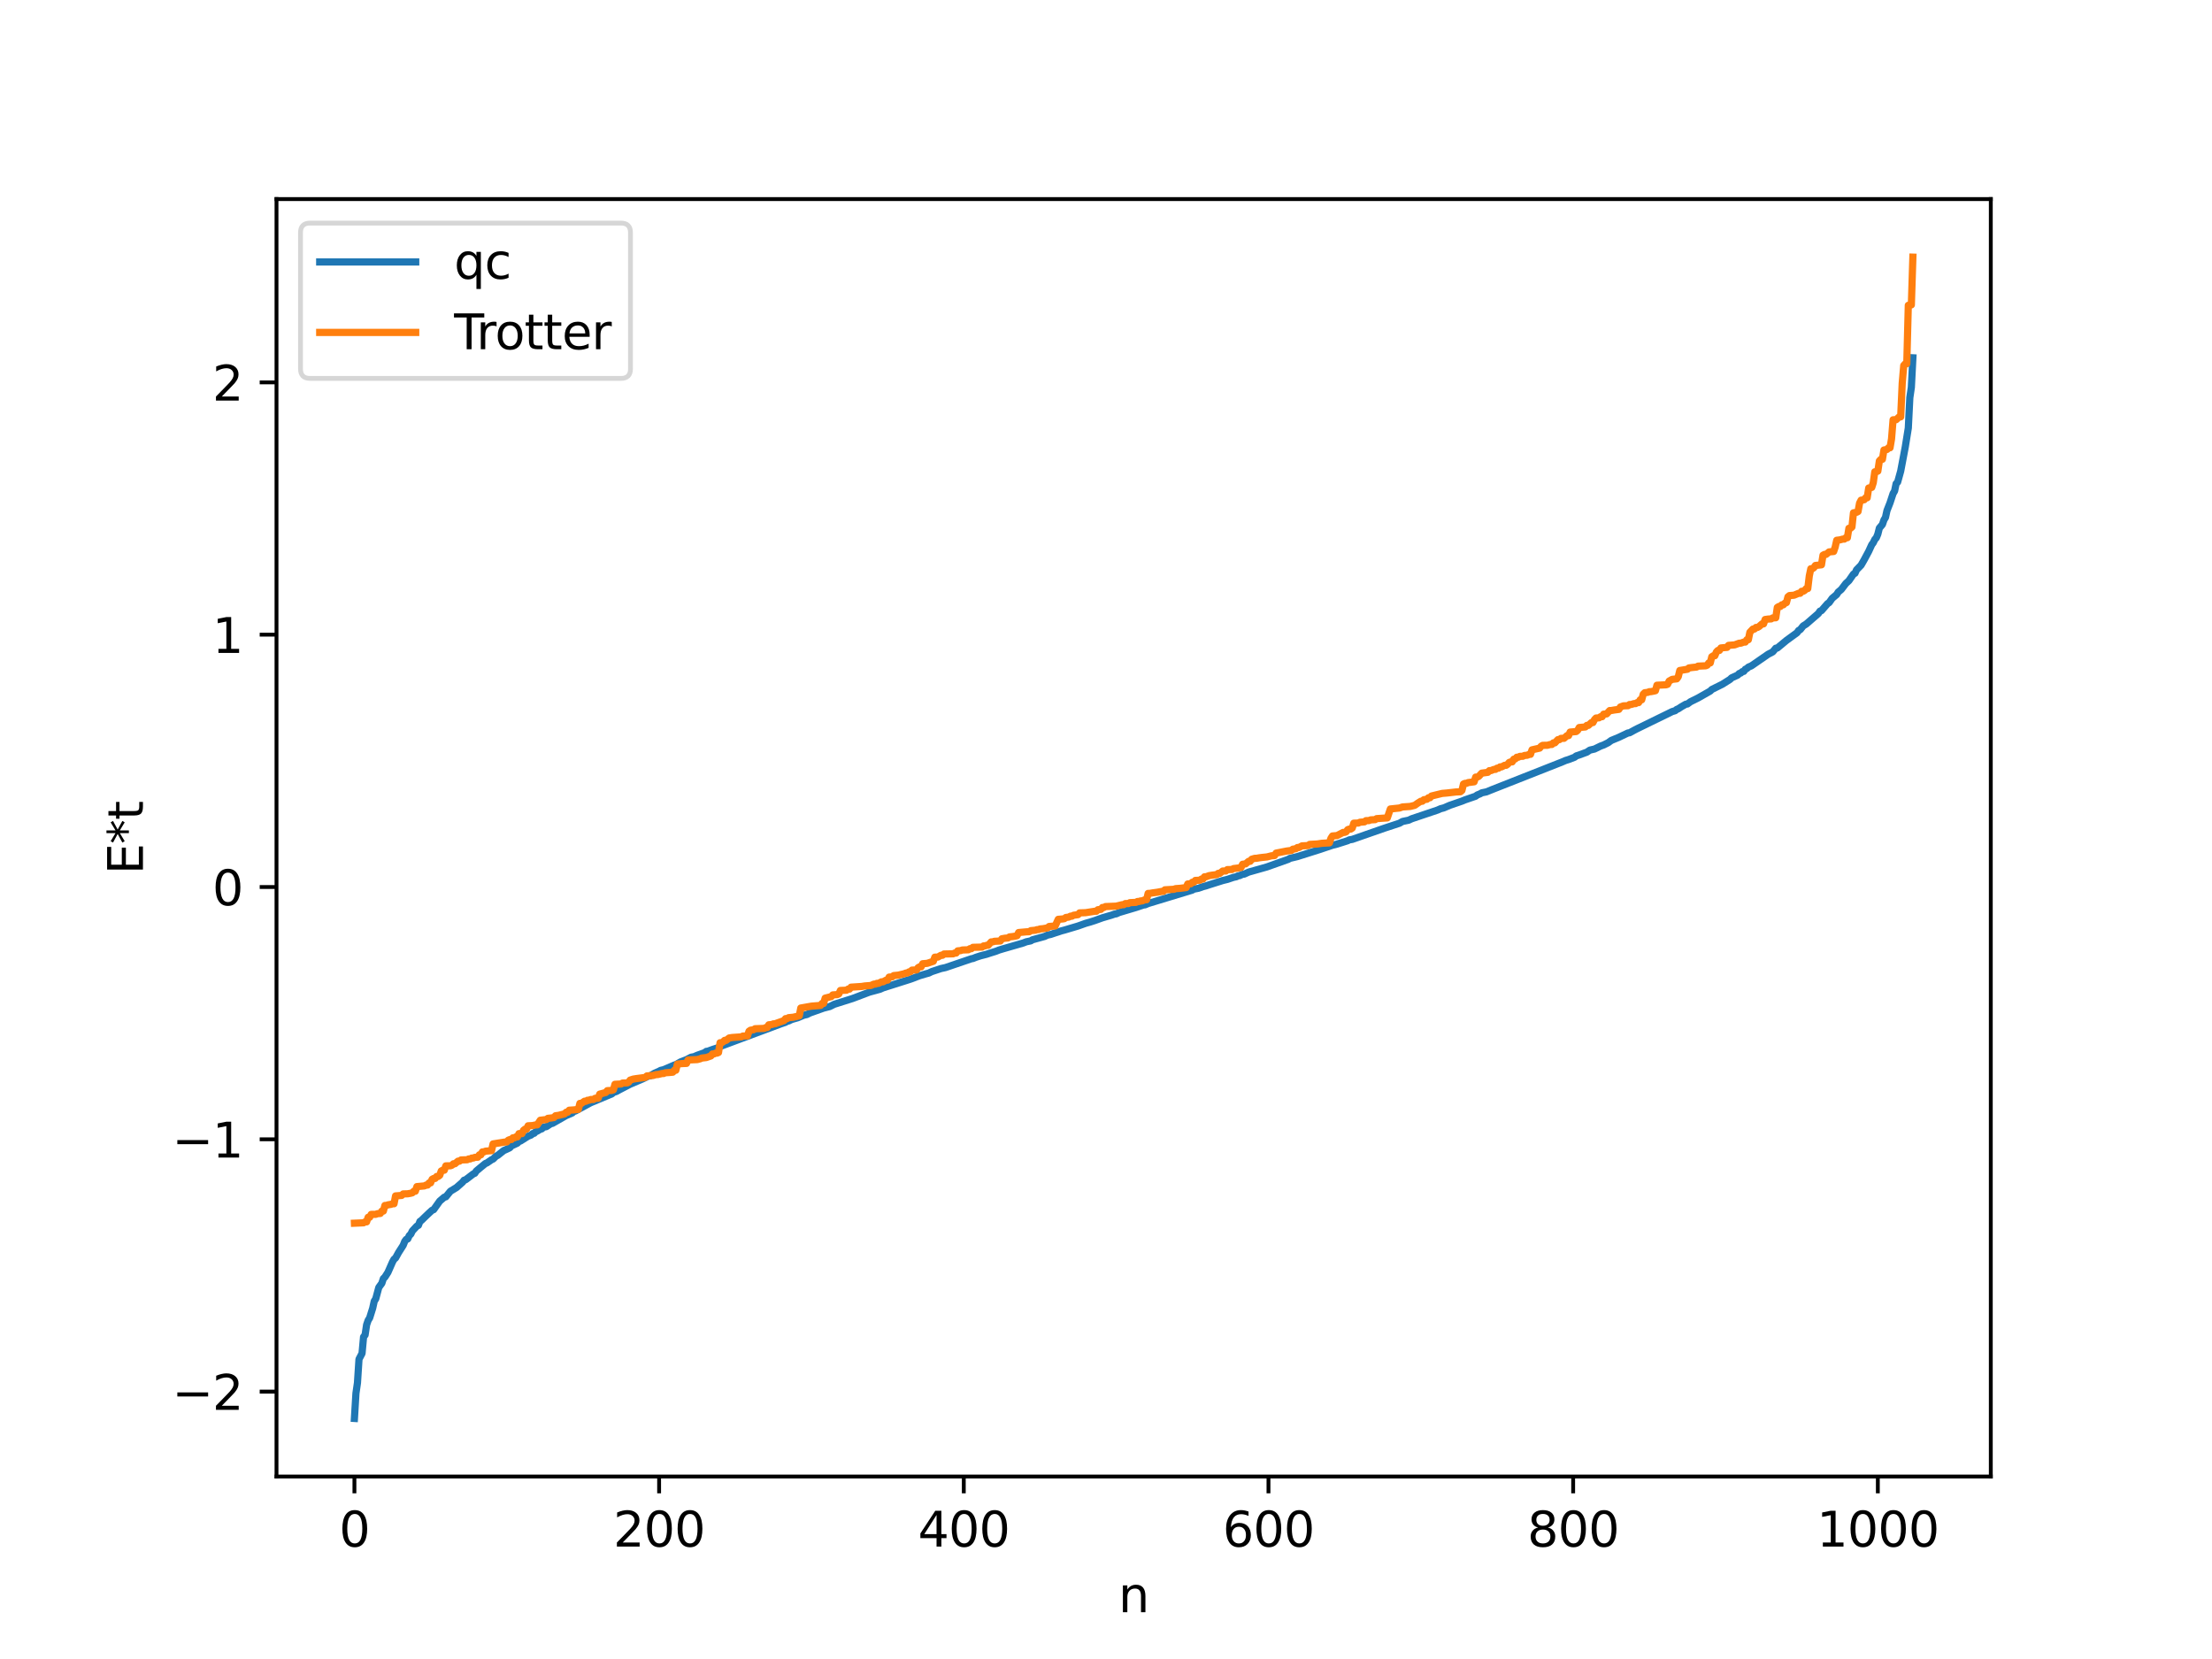 <?xml version="1.0" encoding="utf-8" standalone="no"?>
<!DOCTYPE svg PUBLIC "-//W3C//DTD SVG 1.1//EN"
  "http://www.w3.org/Graphics/SVG/1.1/DTD/svg11.dtd">
<svg xmlns:xlink="http://www.w3.org/1999/xlink" width="460.8pt" height="345.6pt" viewBox="0 0 460.8 345.6" xmlns="http://www.w3.org/2000/svg" version="1.1">
 <defs>
  <style type="text/css">*{stroke-linejoin: round; stroke-linecap: butt}</style>
 </defs>
 <g id="figure_1">
  <g id="patch_1">
   <path d="M 0 345.6 
L 460.8 345.6 
L 460.8 0 
L 0 0 
z
" style="fill: #ffffff"/>
  </g>
  <g id="axes_1">
   <g id="patch_2">
    <path d="M 57.6 307.584 
L 414.72 307.584 
L 414.72 41.472 
L 57.6 41.472 
z
" style="fill: #ffffff"/>
   </g>
   <g id="matplotlib.axis_1">
    <g id="xtick_1">
     <g id="line2d_1">
      <defs>
       <path id="m94df7c351d" d="M 0 0 
L 0 3.5 
" style="stroke: #000000; stroke-width: 0.8"/>
      </defs>
      <g>
       <use xlink:href="#m94df7c351d" x="73.833" y="307.584" style="stroke: #000000; stroke-width: 0.8"/>
      </g>
     </g>
     <g id="text_1">
      <!-- 0 -->
      <g transform="translate(70.651 322.182) scale(0.1 -0.1)">
       <defs>
        <path id="DejaVuSans-30" d="M 2034 4250 
Q 1547 4250 1301 3770 
Q 1056 3291 1056 2328 
Q 1056 1369 1301 889 
Q 1547 409 2034 409 
Q 2525 409 2770 889 
Q 3016 1369 3016 2328 
Q 3016 3291 2770 3770 
Q 2525 4250 2034 4250 
z
M 2034 4750 
Q 2819 4750 3233 4129 
Q 3647 3509 3647 2328 
Q 3647 1150 3233 529 
Q 2819 -91 2034 -91 
Q 1250 -91 836 529 
Q 422 1150 422 2328 
Q 422 3509 836 4129 
Q 1250 4750 2034 4750 
z
" transform="scale(0.016)"/>
       </defs>
       <use xlink:href="#DejaVuSans-30"/>
      </g>
     </g>
    </g>
    <g id="xtick_2">
     <g id="line2d_2">
      <g>
       <use xlink:href="#m94df7c351d" x="137.304" y="307.584" style="stroke: #000000; stroke-width: 0.8"/>
      </g>
     </g>
     <g id="text_2">
      <!-- 200 -->
      <g transform="translate(127.76 322.182) scale(0.1 -0.1)">
       <defs>
        <path id="DejaVuSans-32" d="M 1228 531 
L 3431 531 
L 3431 0 
L 469 0 
L 469 531 
Q 828 903 1448 1529 
Q 2069 2156 2228 2338 
Q 2531 2678 2651 2914 
Q 2772 3150 2772 3378 
Q 2772 3750 2511 3984 
Q 2250 4219 1831 4219 
Q 1534 4219 1204 4116 
Q 875 4013 500 3803 
L 500 4441 
Q 881 4594 1212 4672 
Q 1544 4750 1819 4750 
Q 2544 4750 2975 4387 
Q 3406 4025 3406 3419 
Q 3406 3131 3298 2873 
Q 3191 2616 2906 2266 
Q 2828 2175 2409 1742 
Q 1991 1309 1228 531 
z
" transform="scale(0.016)"/>
       </defs>
       <use xlink:href="#DejaVuSans-32"/>
       <use xlink:href="#DejaVuSans-30" x="63.623"/>
       <use xlink:href="#DejaVuSans-30" x="127.246"/>
      </g>
     </g>
    </g>
    <g id="xtick_3">
     <g id="line2d_3">
      <g>
       <use xlink:href="#m94df7c351d" x="200.775" y="307.584" style="stroke: #000000; stroke-width: 0.8"/>
      </g>
     </g>
     <g id="text_3">
      <!-- 400 -->
      <g transform="translate(191.231 322.182) scale(0.1 -0.1)">
       <defs>
        <path id="DejaVuSans-34" d="M 2419 4116 
L 825 1625 
L 2419 1625 
L 2419 4116 
z
M 2253 4666 
L 3047 4666 
L 3047 1625 
L 3713 1625 
L 3713 1100 
L 3047 1100 
L 3047 0 
L 2419 0 
L 2419 1100 
L 313 1100 
L 313 1709 
L 2253 4666 
z
" transform="scale(0.016)"/>
       </defs>
       <use xlink:href="#DejaVuSans-34"/>
       <use xlink:href="#DejaVuSans-30" x="63.623"/>
       <use xlink:href="#DejaVuSans-30" x="127.246"/>
      </g>
     </g>
    </g>
    <g id="xtick_4">
     <g id="line2d_4">
      <g>
       <use xlink:href="#m94df7c351d" x="264.246" y="307.584" style="stroke: #000000; stroke-width: 0.8"/>
      </g>
     </g>
     <g id="text_4">
      <!-- 600 -->
      <g transform="translate(254.702 322.182) scale(0.1 -0.1)">
       <defs>
        <path id="DejaVuSans-36" d="M 2113 2584 
Q 1688 2584 1439 2293 
Q 1191 2003 1191 1497 
Q 1191 994 1439 701 
Q 1688 409 2113 409 
Q 2538 409 2786 701 
Q 3034 994 3034 1497 
Q 3034 2003 2786 2293 
Q 2538 2584 2113 2584 
z
M 3366 4563 
L 3366 3988 
Q 3128 4100 2886 4159 
Q 2644 4219 2406 4219 
Q 1781 4219 1451 3797 
Q 1122 3375 1075 2522 
Q 1259 2794 1537 2939 
Q 1816 3084 2150 3084 
Q 2853 3084 3261 2657 
Q 3669 2231 3669 1497 
Q 3669 778 3244 343 
Q 2819 -91 2113 -91 
Q 1303 -91 875 529 
Q 447 1150 447 2328 
Q 447 3434 972 4092 
Q 1497 4750 2381 4750 
Q 2619 4750 2861 4703 
Q 3103 4656 3366 4563 
z
" transform="scale(0.016)"/>
       </defs>
       <use xlink:href="#DejaVuSans-36"/>
       <use xlink:href="#DejaVuSans-30" x="63.623"/>
       <use xlink:href="#DejaVuSans-30" x="127.246"/>
      </g>
     </g>
    </g>
    <g id="xtick_5">
     <g id="line2d_5">
      <g>
       <use xlink:href="#m94df7c351d" x="327.717" y="307.584" style="stroke: #000000; stroke-width: 0.8"/>
      </g>
     </g>
     <g id="text_5">
      <!-- 800 -->
      <g transform="translate(318.173 322.182) scale(0.1 -0.1)">
       <defs>
        <path id="DejaVuSans-38" d="M 2034 2216 
Q 1584 2216 1326 1975 
Q 1069 1734 1069 1313 
Q 1069 891 1326 650 
Q 1584 409 2034 409 
Q 2484 409 2743 651 
Q 3003 894 3003 1313 
Q 3003 1734 2745 1975 
Q 2488 2216 2034 2216 
z
M 1403 2484 
Q 997 2584 770 2862 
Q 544 3141 544 3541 
Q 544 4100 942 4425 
Q 1341 4750 2034 4750 
Q 2731 4750 3128 4425 
Q 3525 4100 3525 3541 
Q 3525 3141 3298 2862 
Q 3072 2584 2669 2484 
Q 3125 2378 3379 2068 
Q 3634 1759 3634 1313 
Q 3634 634 3220 271 
Q 2806 -91 2034 -91 
Q 1263 -91 848 271 
Q 434 634 434 1313 
Q 434 1759 690 2068 
Q 947 2378 1403 2484 
z
M 1172 3481 
Q 1172 3119 1398 2916 
Q 1625 2713 2034 2713 
Q 2441 2713 2670 2916 
Q 2900 3119 2900 3481 
Q 2900 3844 2670 4047 
Q 2441 4250 2034 4250 
Q 1625 4250 1398 4047 
Q 1172 3844 1172 3481 
z
" transform="scale(0.016)"/>
       </defs>
       <use xlink:href="#DejaVuSans-38"/>
       <use xlink:href="#DejaVuSans-30" x="63.623"/>
       <use xlink:href="#DejaVuSans-30" x="127.246"/>
      </g>
     </g>
    </g>
    <g id="xtick_6">
     <g id="line2d_6">
      <g>
       <use xlink:href="#m94df7c351d" x="391.188" y="307.584" style="stroke: #000000; stroke-width: 0.8"/>
      </g>
     </g>
     <g id="text_6">
      <!-- 1000 -->
      <g transform="translate(378.463 322.182) scale(0.1 -0.1)">
       <defs>
        <path id="DejaVuSans-31" d="M 794 531 
L 1825 531 
L 1825 4091 
L 703 3866 
L 703 4441 
L 1819 4666 
L 2450 4666 
L 2450 531 
L 3481 531 
L 3481 0 
L 794 0 
L 794 531 
z
" transform="scale(0.016)"/>
       </defs>
       <use xlink:href="#DejaVuSans-31"/>
       <use xlink:href="#DejaVuSans-30" x="63.623"/>
       <use xlink:href="#DejaVuSans-30" x="127.246"/>
       <use xlink:href="#DejaVuSans-30" x="190.869"/>
      </g>
     </g>
    </g>
    <g id="text_7">
     <!-- n -->
     <g transform="translate(232.991 335.861) scale(0.1 -0.1)">
      <defs>
       <path id="DejaVuSans-6e" d="M 3513 2113 
L 3513 0 
L 2938 0 
L 2938 2094 
Q 2938 2591 2744 2837 
Q 2550 3084 2163 3084 
Q 1697 3084 1428 2787 
Q 1159 2491 1159 1978 
L 1159 0 
L 581 0 
L 581 3500 
L 1159 3500 
L 1159 2956 
Q 1366 3272 1645 3428 
Q 1925 3584 2291 3584 
Q 2894 3584 3203 3211 
Q 3513 2838 3513 2113 
z
" transform="scale(0.016)"/>
      </defs>
      <use xlink:href="#DejaVuSans-6e"/>
     </g>
    </g>
   </g>
   <g id="matplotlib.axis_2">
    <g id="ytick_1">
     <g id="line2d_7">
      <defs>
       <path id="m1f09b44517" d="M 0 0 
L -3.5 0 
" style="stroke: #000000; stroke-width: 0.8"/>
      </defs>
      <g>
       <use xlink:href="#m1f09b44517" x="57.6" y="289.898" style="stroke: #000000; stroke-width: 0.8"/>
      </g>
     </g>
     <g id="text_8">
      <!-- −2 -->
      <g transform="translate(35.858 293.698) scale(0.1 -0.1)">
       <defs>
        <path id="DejaVuSans-2212" d="M 678 2272 
L 4684 2272 
L 4684 1741 
L 678 1741 
L 678 2272 
z
" transform="scale(0.016)"/>
       </defs>
       <use xlink:href="#DejaVuSans-2212"/>
       <use xlink:href="#DejaVuSans-32" x="83.789"/>
      </g>
     </g>
    </g>
    <g id="ytick_2">
     <g id="line2d_8">
      <g>
       <use xlink:href="#m1f09b44517" x="57.6" y="237.337" style="stroke: #000000; stroke-width: 0.8"/>
      </g>
     </g>
     <g id="text_9">
      <!-- −1 -->
      <g transform="translate(35.858 241.137) scale(0.1 -0.1)">
       <use xlink:href="#DejaVuSans-2212"/>
       <use xlink:href="#DejaVuSans-31" x="83.789"/>
      </g>
     </g>
    </g>
    <g id="ytick_3">
     <g id="line2d_9">
      <g>
       <use xlink:href="#m1f09b44517" x="57.6" y="184.776" style="stroke: #000000; stroke-width: 0.8"/>
      </g>
     </g>
     <g id="text_10">
      <!-- 0 -->
      <g transform="translate(44.237 188.576) scale(0.1 -0.1)">
       <use xlink:href="#DejaVuSans-30"/>
      </g>
     </g>
    </g>
    <g id="ytick_4">
     <g id="line2d_10">
      <g>
       <use xlink:href="#m1f09b44517" x="57.6" y="132.215" style="stroke: #000000; stroke-width: 0.8"/>
      </g>
     </g>
     <g id="text_11">
      <!-- 1 -->
      <g transform="translate(44.237 136.015) scale(0.1 -0.1)">
       <use xlink:href="#DejaVuSans-31"/>
      </g>
     </g>
    </g>
    <g id="ytick_5">
     <g id="line2d_11">
      <g>
       <use xlink:href="#m1f09b44517" x="57.6" y="79.655" style="stroke: #000000; stroke-width: 0.8"/>
      </g>
     </g>
     <g id="text_12">
      <!-- 2 -->
      <g transform="translate(44.237 83.454) scale(0.1 -0.1)">
       <use xlink:href="#DejaVuSans-32"/>
      </g>
     </g>
    </g>
    <g id="text_13">
     <!-- E*t -->
     <g transform="translate(29.778 182.148) rotate(-90) scale(0.1 -0.1)">
      <defs>
       <path id="DejaVuSans-45" d="M 628 4666 
L 3578 4666 
L 3578 4134 
L 1259 4134 
L 1259 2753 
L 3481 2753 
L 3481 2222 
L 1259 2222 
L 1259 531 
L 3634 531 
L 3634 0 
L 628 0 
L 628 4666 
z
" transform="scale(0.016)"/>
       <path id="DejaVuSans-2a" d="M 3009 3897 
L 1888 3291 
L 3009 2681 
L 2828 2375 
L 1778 3009 
L 1778 1831 
L 1422 1831 
L 1422 3009 
L 372 2375 
L 191 2681 
L 1313 3291 
L 191 3897 
L 372 4206 
L 1422 3572 
L 1422 4750 
L 1778 4750 
L 1778 3572 
L 2828 4206 
L 3009 3897 
z
" transform="scale(0.016)"/>
       <path id="DejaVuSans-74" d="M 1172 4494 
L 1172 3500 
L 2356 3500 
L 2356 3053 
L 1172 3053 
L 1172 1153 
Q 1172 725 1289 603 
Q 1406 481 1766 481 
L 2356 481 
L 2356 0 
L 1766 0 
Q 1100 0 847 248 
Q 594 497 594 1153 
L 594 3053 
L 172 3053 
L 172 3500 
L 594 3500 
L 594 4494 
L 1172 4494 
z
" transform="scale(0.016)"/>
      </defs>
      <use xlink:href="#DejaVuSans-45"/>
      <use xlink:href="#DejaVuSans-2a" x="63.184"/>
      <use xlink:href="#DejaVuSans-74" x="113.184"/>
     </g>
    </g>
   </g>
   <g id="line2d_12">
    <path d="M 73.833 295.488 
L 74.15 290.25 
L 74.467 288.065 
L 74.785 283.142 
L 75.42 281.932 
L 75.737 278.498 
L 76.054 278.095 
L 76.372 275.974 
L 76.689 275.061 
L 77.006 274.542 
L 77.641 272.509 
L 77.958 271.067 
L 78.276 270.56 
L 78.91 268.197 
L 79.545 267.323 
L 79.862 266.352 
L 80.18 266.051 
L 80.815 265.053 
L 81.767 262.887 
L 82.084 262.317 
L 82.401 262.067 
L 83.036 260.913 
L 83.988 259.424 
L 84.305 258.629 
L 84.623 258.19 
L 84.94 258.091 
L 85.258 257.388 
L 85.575 257.1 
L 85.892 256.437 
L 86.844 255.411 
L 87.162 255.26 
L 87.479 254.446 
L 87.796 254.226 
L 88.431 253.603 
L 89.383 252.694 
L 90.018 252.111 
L 90.335 251.995 
L 91.605 250.209 
L 92.557 249.394 
L 92.874 249.322 
L 93.826 248.159 
L 95.096 247.386 
L 96.365 246.268 
L 96.682 245.854 
L 97 245.765 
L 98.586 244.556 
L 98.904 244.422 
L 99.221 243.948 
L 100.173 243.152 
L 101.125 242.375 
L 101.443 242.255 
L 102.395 241.593 
L 102.712 241.462 
L 103.347 240.831 
L 103.664 240.694 
L 104.934 239.686 
L 105.568 239.404 
L 106.203 239.1 
L 106.52 238.72 
L 107.79 238.135 
L 108.107 237.774 
L 108.424 237.695 
L 110.011 236.693 
L 110.646 236.449 
L 110.963 236.142 
L 111.281 236.083 
L 111.598 235.744 
L 111.915 235.632 
L 112.55 235.248 
L 112.867 235.162 
L 113.185 234.824 
L 113.82 234.703 
L 114.772 234.075 
L 115.089 234.02 
L 117.945 232.389 
L 119.215 231.847 
L 119.532 231.506 
L 119.849 231.452 
L 123.023 229.728 
L 127.466 227.869 
L 127.783 227.576 
L 128.418 227.367 
L 129.053 227.013 
L 131.274 225.858 
L 133.813 224.781 
L 135.082 224.155 
L 135.4 224.134 
L 136.352 223.579 
L 137.304 223.158 
L 137.621 222.981 
L 138.256 222.83 
L 140.477 221.876 
L 140.795 221.781 
L 141.747 221.231 
L 143.016 220.741 
L 143.968 220.237 
L 144.603 220.12 
L 145.238 219.837 
L 145.872 219.613 
L 146.824 219.267 
L 147.142 219.019 
L 147.459 218.983 
L 148.411 218.634 
L 149.681 218.218 
L 149.998 218.005 
L 150.633 217.774 
L 162.692 213.279 
L 163.644 212.957 
L 163.962 212.739 
L 164.279 212.694 
L 164.914 212.381 
L 166.183 212.016 
L 167.453 211.48 
L 168.087 211.344 
L 168.722 211.021 
L 171.578 210.006 
L 172.848 209.681 
L 173.8 209.208 
L 177.608 208.005 
L 178.56 207.646 
L 181.099 206.684 
L 183.32 206.08 
L 183.955 205.793 
L 185.859 205.189 
L 189.35 204.082 
L 189.985 203.867 
L 191.572 203.256 
L 192.841 202.881 
L 193.476 202.707 
L 194.11 202.402 
L 196.015 201.769 
L 196.967 201.562 
L 202.362 199.725 
L 202.679 199.675 
L 203.314 199.42 
L 204.266 199.109 
L 205.535 198.785 
L 206.17 198.569 
L 207.439 198.178 
L 208.074 197.922 
L 209.026 197.636 
L 213.152 196.444 
L 213.786 196.196 
L 214.739 195.995 
L 215.056 195.781 
L 217.595 195.083 
L 218.229 194.793 
L 218.864 194.662 
L 219.816 194.341 
L 220.451 194.141 
L 221.086 193.92 
L 221.72 193.757 
L 224.577 192.907 
L 226.163 192.342 
L 227.115 192.073 
L 228.067 191.767 
L 229.654 191.197 
L 231.558 190.639 
L 232.193 190.413 
L 232.51 190.376 
L 233.145 190.09 
L 236.636 189.052 
L 238.223 188.521 
L 238.54 188.494 
L 239.175 188.22 
L 248.378 185.422 
L 248.696 185.225 
L 249.648 185.041 
L 250.6 184.706 
L 251.234 184.541 
L 251.869 184.327 
L 254.725 183.427 
L 255.677 183.196 
L 256.947 182.77 
L 257.581 182.633 
L 257.899 182.447 
L 258.216 182.419 
L 258.851 182.124 
L 259.168 182.104 
L 260.12 181.674 
L 263.929 180.595 
L 268.372 179.015 
L 268.689 178.819 
L 270.276 178.439 
L 275.036 176.936 
L 275.988 176.611 
L 277.575 176.08 
L 278.21 175.93 
L 279.479 175.54 
L 280.748 175.136 
L 281.066 174.962 
L 281.7 174.859 
L 288.365 172.535 
L 291.539 171.49 
L 292.173 171.126 
L 293.443 170.862 
L 294.077 170.565 
L 299.472 168.75 
L 300.107 168.468 
L 300.742 168.308 
L 302.011 167.765 
L 304.55 166.891 
L 305.185 166.628 
L 307.406 165.863 
L 307.724 165.615 
L 308.358 165.357 
L 308.676 165.162 
L 309.628 164.967 
L 310.897 164.454 
L 325.496 158.699 
L 326.13 158.422 
L 326.765 158.228 
L 328.034 157.741 
L 328.352 157.473 
L 328.986 157.271 
L 330.573 156.685 
L 331.208 156.258 
L 332.16 156.04 
L 333.429 155.419 
L 334.064 155.192 
L 335.016 154.716 
L 335.651 154.253 
L 337.238 153.594 
L 339.142 152.686 
L 339.459 152.657 
L 340.411 152.133 
L 341.046 151.803 
L 348.345 148.237 
L 348.98 148.047 
L 349.297 147.778 
L 349.615 147.66 
L 350.249 147.239 
L 351.201 146.69 
L 351.519 146.655 
L 352.153 146.188 
L 353.74 145.402 
L 356.279 143.955 
L 356.596 143.632 
L 358.818 142.531 
L 360.405 141.526 
L 360.722 141.209 
L 361.991 140.64 
L 362.309 140.3 
L 362.626 140.208 
L 362.943 139.918 
L 363.261 139.862 
L 363.578 139.414 
L 363.896 139.278 
L 364.213 138.978 
L 364.848 138.706 
L 368.339 136.293 
L 369.291 135.8 
L 369.925 135.034 
L 370.243 134.997 
L 372.147 133.415 
L 374.368 131.799 
L 374.686 131.339 
L 375.003 131.184 
L 375.638 130.392 
L 376.272 129.998 
L 378.811 127.794 
L 379.129 127.313 
L 379.446 127.205 
L 380.715 125.743 
L 381.033 125.549 
L 381.667 124.649 
L 382.62 123.845 
L 382.937 123.329 
L 383.572 122.799 
L 384.524 121.55 
L 385.158 120.963 
L 386.11 119.591 
L 386.428 119.422 
L 386.745 118.716 
L 387.697 117.739 
L 388.332 116.63 
L 389.284 114.858 
L 389.919 113.473 
L 390.236 113.051 
L 390.553 112.383 
L 390.871 112.039 
L 391.188 111.264 
L 391.505 110.011 
L 392.14 109.259 
L 392.458 108.318 
L 392.775 107.799 
L 393.092 106.359 
L 393.727 104.747 
L 394.362 102.818 
L 394.679 102.283 
L 394.996 100.763 
L 395.314 100.425 
L 395.948 98.146 
L 396.9 93.119 
L 397.535 89.177 
L 397.853 82.837 
L 398.17 80.685 
L 398.487 74.538 
L 398.487 74.538 
" clip-path="url(#p505075b627)" style="fill: none; stroke: #1f77b4; stroke-width: 1.5; stroke-linecap: square"/>
   </g>
   <g id="line2d_13">
    <path d="M 73.833 254.815 
L 75.737 254.734 
L 76.054 254.539 
L 76.372 254.539 
L 76.689 253.582 
L 77.006 253.582 
L 77.324 252.98 
L 78.276 252.977 
L 78.593 252.838 
L 79.228 252.783 
L 79.545 252.292 
L 79.862 252.292 
L 80.18 251.12 
L 80.497 251.12 
L 80.815 250.993 
L 81.449 250.887 
L 81.767 250.765 
L 82.084 250.765 
L 82.401 249.127 
L 83.671 249.029 
L 83.988 248.716 
L 84.94 248.687 
L 85.575 248.571 
L 85.892 248.484 
L 86.21 248.155 
L 86.527 248.155 
L 86.844 247.191 
L 88.431 247.045 
L 88.748 246.873 
L 89.066 246.873 
L 89.383 246.42 
L 89.7 246.42 
L 90.018 245.667 
L 90.335 245.49 
L 90.653 245.49 
L 90.97 245.078 
L 91.287 245.078 
L 91.605 244.831 
L 91.922 243.934 
L 92.239 243.772 
L 92.557 243.772 
L 92.874 242.87 
L 93.826 242.854 
L 94.143 242.742 
L 94.461 242.433 
L 94.778 242.433 
L 95.413 241.888 
L 95.73 241.888 
L 96.048 241.639 
L 97.317 241.599 
L 97.634 241.43 
L 97.952 241.43 
L 98.269 241.248 
L 98.586 241.248 
L 98.904 241.099 
L 99.539 241.067 
L 99.856 240.569 
L 100.173 240.569 
L 100.491 239.965 
L 100.808 239.965 
L 101.125 239.809 
L 102.395 239.704 
L 102.712 238.298 
L 105.251 237.896 
L 105.568 237.896 
L 105.886 237.527 
L 106.203 237.391 
L 106.52 237.391 
L 106.838 237.03 
L 107.155 237.03 
L 107.472 236.829 
L 107.79 236.829 
L 108.107 236.154 
L 108.742 236.152 
L 109.059 235.465 
L 109.377 235.217 
L 109.694 235.217 
L 110.011 234.523 
L 110.963 234.475 
L 111.598 234.332 
L 111.915 234.332 
L 112.55 233.364 
L 113.82 233.219 
L 114.137 232.968 
L 114.772 232.903 
L 115.406 232.801 
L 115.724 232.432 
L 116.358 232.348 
L 117.628 232.031 
L 117.945 231.694 
L 118.262 231.694 
L 118.58 231.276 
L 119.532 231.215 
L 120.484 231.106 
L 120.801 229.857 
L 121.119 229.857 
L 121.753 229.407 
L 122.071 229.407 
L 122.388 229.203 
L 122.705 229.203 
L 123.023 229.053 
L 123.658 229.03 
L 123.975 228.795 
L 124.61 228.794 
L 124.927 227.929 
L 126.196 227.588 
L 126.514 227.203 
L 127.466 227.147 
L 127.783 227.028 
L 128.1 225.879 
L 129.37 225.816 
L 129.687 225.619 
L 130.639 225.585 
L 130.957 225.443 
L 131.274 225.005 
L 131.909 224.796 
L 132.543 224.693 
L 134.448 224.441 
L 134.765 224.134 
L 136.034 224.042 
L 136.669 223.856 
L 136.986 223.856 
L 137.939 223.631 
L 138.256 223.631 
L 138.573 223.478 
L 139.525 223.414 
L 140.16 223.354 
L 140.477 222.955 
L 140.795 222.955 
L 141.112 221.671 
L 142.064 221.566 
L 143.016 221.525 
L 143.334 220.815 
L 145.238 220.731 
L 145.872 220.565 
L 146.19 220.414 
L 147.142 220.305 
L 148.094 219.971 
L 148.411 219.559 
L 148.729 219.559 
L 149.046 219.395 
L 149.363 219.395 
L 149.681 219.256 
L 149.998 217.219 
L 150.315 217.219 
L 150.633 217.044 
L 150.95 216.727 
L 151.267 216.727 
L 151.902 216.231 
L 152.537 216.13 
L 154.124 216.017 
L 154.441 215.998 
L 154.758 215.827 
L 155.71 215.802 
L 156.028 214.831 
L 156.345 214.612 
L 156.98 214.514 
L 157.297 214.301 
L 159.201 214.232 
L 159.519 214.06 
L 159.836 214.06 
L 160.153 213.482 
L 160.788 213.429 
L 161.105 213.279 
L 161.423 213.279 
L 163.327 212.601 
L 163.644 212.198 
L 163.962 212.198 
L 164.279 212.001 
L 165.231 211.911 
L 166.5 211.615 
L 166.818 209.991 
L 169.039 209.6 
L 170.943 209.445 
L 171.261 209.034 
L 171.578 209.034 
L 171.896 207.927 
L 173.165 207.614 
L 173.482 207.258 
L 174.434 207.191 
L 174.752 207.042 
L 175.069 206.331 
L 176.339 206.278 
L 176.656 206.05 
L 176.973 206.05 
L 177.291 205.644 
L 179.512 205.498 
L 180.147 205.394 
L 181.416 205.294 
L 182.051 205.003 
L 182.368 205.003 
L 182.686 204.848 
L 183.003 204.848 
L 183.638 204.53 
L 183.955 204.53 
L 184.59 204.181 
L 184.907 204.181 
L 185.224 203.547 
L 185.859 203.502 
L 186.177 203.232 
L 187.129 203.138 
L 188.398 202.84 
L 188.715 202.696 
L 189.033 202.696 
L 189.35 202.465 
L 189.667 202.417 
L 189.985 202.09 
L 190.937 202.056 
L 191.254 201.584 
L 191.572 201.412 
L 191.889 201.412 
L 192.206 200.764 
L 193.158 200.681 
L 194.428 200.257 
L 194.745 199.394 
L 195.38 199.376 
L 196.015 199.003 
L 196.332 199.003 
L 196.649 198.735 
L 198.553 198.697 
L 198.871 198.535 
L 199.188 198.535 
L 199.505 198.084 
L 200.14 198.026 
L 200.458 197.902 
L 201.727 197.856 
L 202.044 197.628 
L 202.362 197.628 
L 202.679 197.345 
L 204.583 197.296 
L 204.9 197.05 
L 205.218 197.05 
L 205.535 196.92 
L 205.853 196.92 
L 206.487 196.216 
L 206.805 196.216 
L 207.122 196.093 
L 208.391 196.027 
L 208.709 195.565 
L 209.343 195.449 
L 209.978 195.398 
L 210.296 195.175 
L 210.93 195.108 
L 211.565 195.002 
L 211.882 194.917 
L 212.2 194.264 
L 213.786 194.121 
L 214.421 194.093 
L 214.739 193.868 
L 215.691 193.783 
L 216.008 193.663 
L 216.325 193.663 
L 216.643 193.521 
L 217.277 193.461 
L 218.229 193.289 
L 218.547 193.003 
L 219.816 192.894 
L 220.451 191.511 
L 221.403 191.431 
L 221.72 191.374 
L 222.038 191.131 
L 222.672 191.043 
L 222.99 190.859 
L 223.307 190.859 
L 223.624 190.663 
L 224.577 190.539 
L 224.894 190.172 
L 226.163 190.124 
L 228.067 189.83 
L 228.385 189.83 
L 228.702 189.514 
L 229.337 189.438 
L 229.654 189.046 
L 229.972 189.046 
L 230.289 188.856 
L 232.51 188.768 
L 233.78 188.462 
L 234.097 188.462 
L 234.415 188.233 
L 235.049 188.229 
L 235.367 188.042 
L 236.636 187.982 
L 236.953 187.802 
L 237.271 187.802 
L 237.588 187.68 
L 237.905 187.68 
L 238.54 187.421 
L 238.858 187.421 
L 239.175 186.114 
L 239.492 186.114 
L 240.127 186 
L 241.079 185.872 
L 242.031 185.695 
L 242.348 185.695 
L 242.666 185.363 
L 244.57 185.254 
L 244.887 185.118 
L 245.839 185.054 
L 247.109 184.894 
L 247.426 184.148 
L 248.061 184.106 
L 248.378 183.786 
L 248.696 183.786 
L 249.013 183.409 
L 249.965 183.362 
L 250.282 183.125 
L 250.6 183.125 
L 250.917 182.653 
L 251.234 182.653 
L 251.869 182.416 
L 252.504 182.313 
L 253.456 182.194 
L 253.773 181.94 
L 254.091 181.94 
L 254.725 181.447 
L 255.36 181.441 
L 255.677 181.155 
L 256.629 181.135 
L 256.947 180.942 
L 257.899 180.831 
L 258.534 180.712 
L 258.851 180.043 
L 259.486 179.96 
L 260.12 179.425 
L 260.438 179.425 
L 260.755 178.992 
L 261.39 178.807 
L 261.707 178.807 
L 262.342 178.695 
L 262.977 178.615 
L 263.929 178.516 
L 264.881 178.276 
L 265.515 178.228 
L 265.833 177.72 
L 268.054 177.283 
L 269.006 177.165 
L 269.324 176.902 
L 269.958 176.8 
L 270.276 176.557 
L 270.593 176.557 
L 271.228 176.21 
L 272.497 176.145 
L 272.815 175.903 
L 274.401 175.818 
L 275.353 175.675 
L 276.94 175.581 
L 277.258 174.633 
L 277.575 174.148 
L 278.527 174.067 
L 279.796 173.409 
L 280.114 173.409 
L 280.431 173.274 
L 280.748 172.839 
L 281.066 172.714 
L 281.383 172.714 
L 281.7 172.504 
L 282.018 171.484 
L 282.97 171.454 
L 283.287 171.289 
L 284.239 171.21 
L 284.557 170.957 
L 285.191 170.946 
L 285.509 170.796 
L 286.461 170.749 
L 286.778 170.535 
L 289 170.385 
L 289.634 168.525 
L 291.539 168.322 
L 292.173 168.104 
L 293.76 167.997 
L 294.712 167.766 
L 295.347 167.311 
L 295.981 166.914 
L 296.299 166.914 
L 296.616 166.592 
L 297.251 166.502 
L 297.568 166.189 
L 297.886 166.189 
L 298.203 165.824 
L 300.424 165.282 
L 301.377 165.202 
L 303.281 164.984 
L 304.233 164.936 
L 304.55 164.664 
L 304.867 163.328 
L 305.185 163.181 
L 305.502 163.181 
L 305.82 163.028 
L 306.454 162.948 
L 307.089 162.865 
L 307.406 161.884 
L 307.724 161.884 
L 308.041 161.743 
L 308.676 161.058 
L 309.945 160.89 
L 310.262 160.539 
L 310.58 160.539 
L 311.215 160.277 
L 311.532 160.277 
L 311.849 160.03 
L 312.167 160.03 
L 312.484 159.758 
L 312.801 159.758 
L 313.436 159.429 
L 313.753 159.429 
L 314.071 159.204 
L 314.388 158.838 
L 314.705 158.71 
L 315.023 158.71 
L 315.34 158.153 
L 315.658 158.099 
L 315.975 157.747 
L 316.292 157.747 
L 316.61 157.566 
L 317.244 157.544 
L 317.562 157.378 
L 318.196 157.325 
L 318.514 157.142 
L 318.831 157.142 
L 319.148 156.202 
L 320.735 155.847 
L 321.053 155.445 
L 321.37 155.267 
L 322.322 155.261 
L 322.957 155.089 
L 323.274 155.089 
L 323.591 154.753 
L 323.909 154.753 
L 324.543 154.081 
L 324.861 154.081 
L 325.178 153.816 
L 325.813 153.807 
L 326.448 153.242 
L 326.765 153.242 
L 327.082 152.507 
L 328.034 152.425 
L 328.352 152.393 
L 328.669 152.122 
L 328.986 151.556 
L 330.256 151.438 
L 330.573 151.108 
L 330.891 151.108 
L 331.525 150.525 
L 331.843 150.525 
L 332.16 149.916 
L 332.477 149.583 
L 333.112 149.533 
L 333.429 149.303 
L 333.747 149.303 
L 334.064 148.773 
L 334.699 148.716 
L 335.334 148.016 
L 335.651 148.016 
L 336.286 147.902 
L 337.238 147.779 
L 337.555 147.276 
L 338.19 147.044 
L 339.142 147.01 
L 339.459 146.763 
L 339.777 146.763 
L 340.411 146.571 
L 340.729 146.571 
L 341.046 146.365 
L 341.363 146.365 
L 341.681 145.781 
L 341.998 145.781 
L 342.315 144.616 
L 342.633 144.306 
L 343.267 144.232 
L 343.585 144.084 
L 343.902 144.084 
L 344.537 143.966 
L 344.854 143.887 
L 345.172 142.745 
L 347.076 142.656 
L 347.393 142.549 
L 347.71 141.883 
L 348.345 141.523 
L 349.297 141.417 
L 349.615 140.966 
L 349.932 139.675 
L 351.519 139.419 
L 351.836 139.145 
L 352.471 139.056 
L 353.423 138.961 
L 353.74 138.766 
L 355.327 138.698 
L 355.644 138.567 
L 355.962 138.102 
L 356.279 138.102 
L 356.596 136.811 
L 356.914 136.606 
L 357.231 136.606 
L 357.548 135.828 
L 357.866 135.499 
L 358.183 135.499 
L 358.5 134.979 
L 359.453 134.885 
L 359.77 134.866 
L 360.087 134.443 
L 361.357 134.339 
L 362.309 133.991 
L 362.626 133.991 
L 363.261 133.756 
L 363.578 133.756 
L 363.896 133.267 
L 364.213 133.267 
L 364.53 131.715 
L 365.165 131.042 
L 365.482 131.042 
L 365.8 130.708 
L 366.117 130.708 
L 366.434 130.524 
L 367.069 129.966 
L 367.386 129.966 
L 367.704 129.056 
L 368.339 128.963 
L 368.973 128.923 
L 369.291 128.719 
L 369.925 128.69 
L 370.243 126.543 
L 370.56 126.343 
L 370.877 126.343 
L 371.195 125.989 
L 371.512 125.989 
L 371.829 125.641 
L 372.147 125.537 
L 372.464 124.328 
L 372.781 124.07 
L 373.734 123.993 
L 374.686 123.593 
L 375.003 123.593 
L 375.32 123.174 
L 375.638 123.174 
L 375.955 122.985 
L 376.272 122.616 
L 376.59 122.616 
L 376.907 119.979 
L 377.224 118.476 
L 377.542 118.476 
L 377.859 118.262 
L 378.177 117.797 
L 379.446 117.658 
L 379.763 115.663 
L 380.081 115.495 
L 380.398 115.495 
L 381.033 114.974 
L 381.985 114.887 
L 382.302 113.964 
L 382.62 112.546 
L 383.254 112.473 
L 383.889 112.305 
L 384.206 112.305 
L 384.524 112.017 
L 384.841 112.017 
L 385.158 110.051 
L 385.476 110.051 
L 385.793 109.784 
L 386.11 106.827 
L 386.745 106.73 
L 387.062 106.56 
L 387.38 104.814 
L 387.697 104.197 
L 388.332 104.111 
L 388.649 103.701 
L 388.967 103.701 
L 389.284 101.658 
L 389.919 101.54 
L 390.236 100.554 
L 390.553 98.279 
L 390.871 98.279 
L 391.188 98.143 
L 391.505 96.016 
L 391.823 95.678 
L 392.14 95.678 
L 392.458 93.742 
L 393.092 93.633 
L 393.41 93.281 
L 393.727 93.281 
L 394.044 91.418 
L 394.362 87.447 
L 394.996 87.432 
L 395.631 86.843 
L 395.948 86.843 
L 396.266 79.85 
L 396.583 76.136 
L 396.9 75.785 
L 397.218 75.785 
L 397.535 63.597 
L 398.17 63.514 
L 398.487 53.568 
L 398.487 53.568 
" clip-path="url(#p505075b627)" style="fill: none; stroke: #ff7f0e; stroke-width: 1.5; stroke-linecap: square"/>
   </g>
   <g id="patch_3">
    <path d="M 57.6 307.584 
L 57.6 41.472 
" style="fill: none; stroke: #000000; stroke-width: 0.8; stroke-linejoin: miter; stroke-linecap: square"/>
   </g>
   <g id="patch_4">
    <path d="M 414.72 307.584 
L 414.72 41.472 
" style="fill: none; stroke: #000000; stroke-width: 0.8; stroke-linejoin: miter; stroke-linecap: square"/>
   </g>
   <g id="patch_5">
    <path d="M 57.6 307.584 
L 414.72 307.584 
" style="fill: none; stroke: #000000; stroke-width: 0.8; stroke-linejoin: miter; stroke-linecap: square"/>
   </g>
   <g id="patch_6">
    <path d="M 57.6 41.472 
L 414.72 41.472 
" style="fill: none; stroke: #000000; stroke-width: 0.8; stroke-linejoin: miter; stroke-linecap: square"/>
   </g>
   <g id="legend_1">
    <g id="patch_7">
     <path d="M 64.6 78.828 
L 129.342 78.828 
Q 131.342 78.828 131.342 76.828 
L 131.342 48.472 
Q 131.342 46.472 129.342 46.472 
L 64.6 46.472 
Q 62.6 46.472 62.6 48.472 
L 62.6 76.828 
Q 62.6 78.828 64.6 78.828 
z
" style="fill: #ffffff; opacity: 0.8; stroke: #cccccc; stroke-linejoin: miter"/>
    </g>
    <g id="line2d_14">
     <path d="M 66.6 54.57 
L 76.6 54.57 
L 86.6 54.57 
" style="fill: none; stroke: #1f77b4; stroke-width: 1.5; stroke-linecap: square"/>
    </g>
    <g id="text_14">
     <!-- qc -->
     <g transform="translate(94.6 58.07) scale(0.1 -0.1)">
      <defs>
       <path id="DejaVuSans-71" d="M 947 1747 
Q 947 1113 1208 752 
Q 1469 391 1925 391 
Q 2381 391 2643 752 
Q 2906 1113 2906 1747 
Q 2906 2381 2643 2742 
Q 2381 3103 1925 3103 
Q 1469 3103 1208 2742 
Q 947 2381 947 1747 
z
M 2906 525 
Q 2725 213 2448 61 
Q 2172 -91 1784 -91 
Q 1150 -91 751 415 
Q 353 922 353 1747 
Q 353 2572 751 3078 
Q 1150 3584 1784 3584 
Q 2172 3584 2448 3432 
Q 2725 3281 2906 2969 
L 2906 3500 
L 3481 3500 
L 3481 -1331 
L 2906 -1331 
L 2906 525 
z
" transform="scale(0.016)"/>
       <path id="DejaVuSans-63" d="M 3122 3366 
L 3122 2828 
Q 2878 2963 2633 3030 
Q 2388 3097 2138 3097 
Q 1578 3097 1268 2742 
Q 959 2388 959 1747 
Q 959 1106 1268 751 
Q 1578 397 2138 397 
Q 2388 397 2633 464 
Q 2878 531 3122 666 
L 3122 134 
Q 2881 22 2623 -34 
Q 2366 -91 2075 -91 
Q 1284 -91 818 406 
Q 353 903 353 1747 
Q 353 2603 823 3093 
Q 1294 3584 2113 3584 
Q 2378 3584 2631 3529 
Q 2884 3475 3122 3366 
z
" transform="scale(0.016)"/>
      </defs>
      <use xlink:href="#DejaVuSans-71"/>
      <use xlink:href="#DejaVuSans-63" x="63.477"/>
     </g>
    </g>
    <g id="line2d_15">
     <path d="M 66.6 69.249 
L 76.6 69.249 
L 86.6 69.249 
" style="fill: none; stroke: #ff7f0e; stroke-width: 1.5; stroke-linecap: square"/>
    </g>
    <g id="text_15">
     <!-- Trotter -->
     <g transform="translate(94.6 72.749) scale(0.1 -0.1)">
      <defs>
       <path id="DejaVuSans-54" d="M -19 4666 
L 3928 4666 
L 3928 4134 
L 2272 4134 
L 2272 0 
L 1638 0 
L 1638 4134 
L -19 4134 
L -19 4666 
z
" transform="scale(0.016)"/>
       <path id="DejaVuSans-72" d="M 2631 2963 
Q 2534 3019 2420 3045 
Q 2306 3072 2169 3072 
Q 1681 3072 1420 2755 
Q 1159 2438 1159 1844 
L 1159 0 
L 581 0 
L 581 3500 
L 1159 3500 
L 1159 2956 
Q 1341 3275 1631 3429 
Q 1922 3584 2338 3584 
Q 2397 3584 2469 3576 
Q 2541 3569 2628 3553 
L 2631 2963 
z
" transform="scale(0.016)"/>
       <path id="DejaVuSans-6f" d="M 1959 3097 
Q 1497 3097 1228 2736 
Q 959 2375 959 1747 
Q 959 1119 1226 758 
Q 1494 397 1959 397 
Q 2419 397 2687 759 
Q 2956 1122 2956 1747 
Q 2956 2369 2687 2733 
Q 2419 3097 1959 3097 
z
M 1959 3584 
Q 2709 3584 3137 3096 
Q 3566 2609 3566 1747 
Q 3566 888 3137 398 
Q 2709 -91 1959 -91 
Q 1206 -91 779 398 
Q 353 888 353 1747 
Q 353 2609 779 3096 
Q 1206 3584 1959 3584 
z
" transform="scale(0.016)"/>
       <path id="DejaVuSans-65" d="M 3597 1894 
L 3597 1613 
L 953 1613 
Q 991 1019 1311 708 
Q 1631 397 2203 397 
Q 2534 397 2845 478 
Q 3156 559 3463 722 
L 3463 178 
Q 3153 47 2828 -22 
Q 2503 -91 2169 -91 
Q 1331 -91 842 396 
Q 353 884 353 1716 
Q 353 2575 817 3079 
Q 1281 3584 2069 3584 
Q 2775 3584 3186 3129 
Q 3597 2675 3597 1894 
z
M 3022 2063 
Q 3016 2534 2758 2815 
Q 2500 3097 2075 3097 
Q 1594 3097 1305 2825 
Q 1016 2553 972 2059 
L 3022 2063 
z
" transform="scale(0.016)"/>
      </defs>
      <use xlink:href="#DejaVuSans-54"/>
      <use xlink:href="#DejaVuSans-72" x="46.334"/>
      <use xlink:href="#DejaVuSans-6f" x="85.197"/>
      <use xlink:href="#DejaVuSans-74" x="146.379"/>
      <use xlink:href="#DejaVuSans-74" x="185.588"/>
      <use xlink:href="#DejaVuSans-65" x="224.797"/>
      <use xlink:href="#DejaVuSans-72" x="286.32"/>
     </g>
    </g>
   </g>
  </g>
 </g>
 <defs>
  <clipPath id="p505075b627">
   <rect x="57.6" y="41.472" width="357.12" height="266.112"/>
  </clipPath>
 </defs>
</svg>
